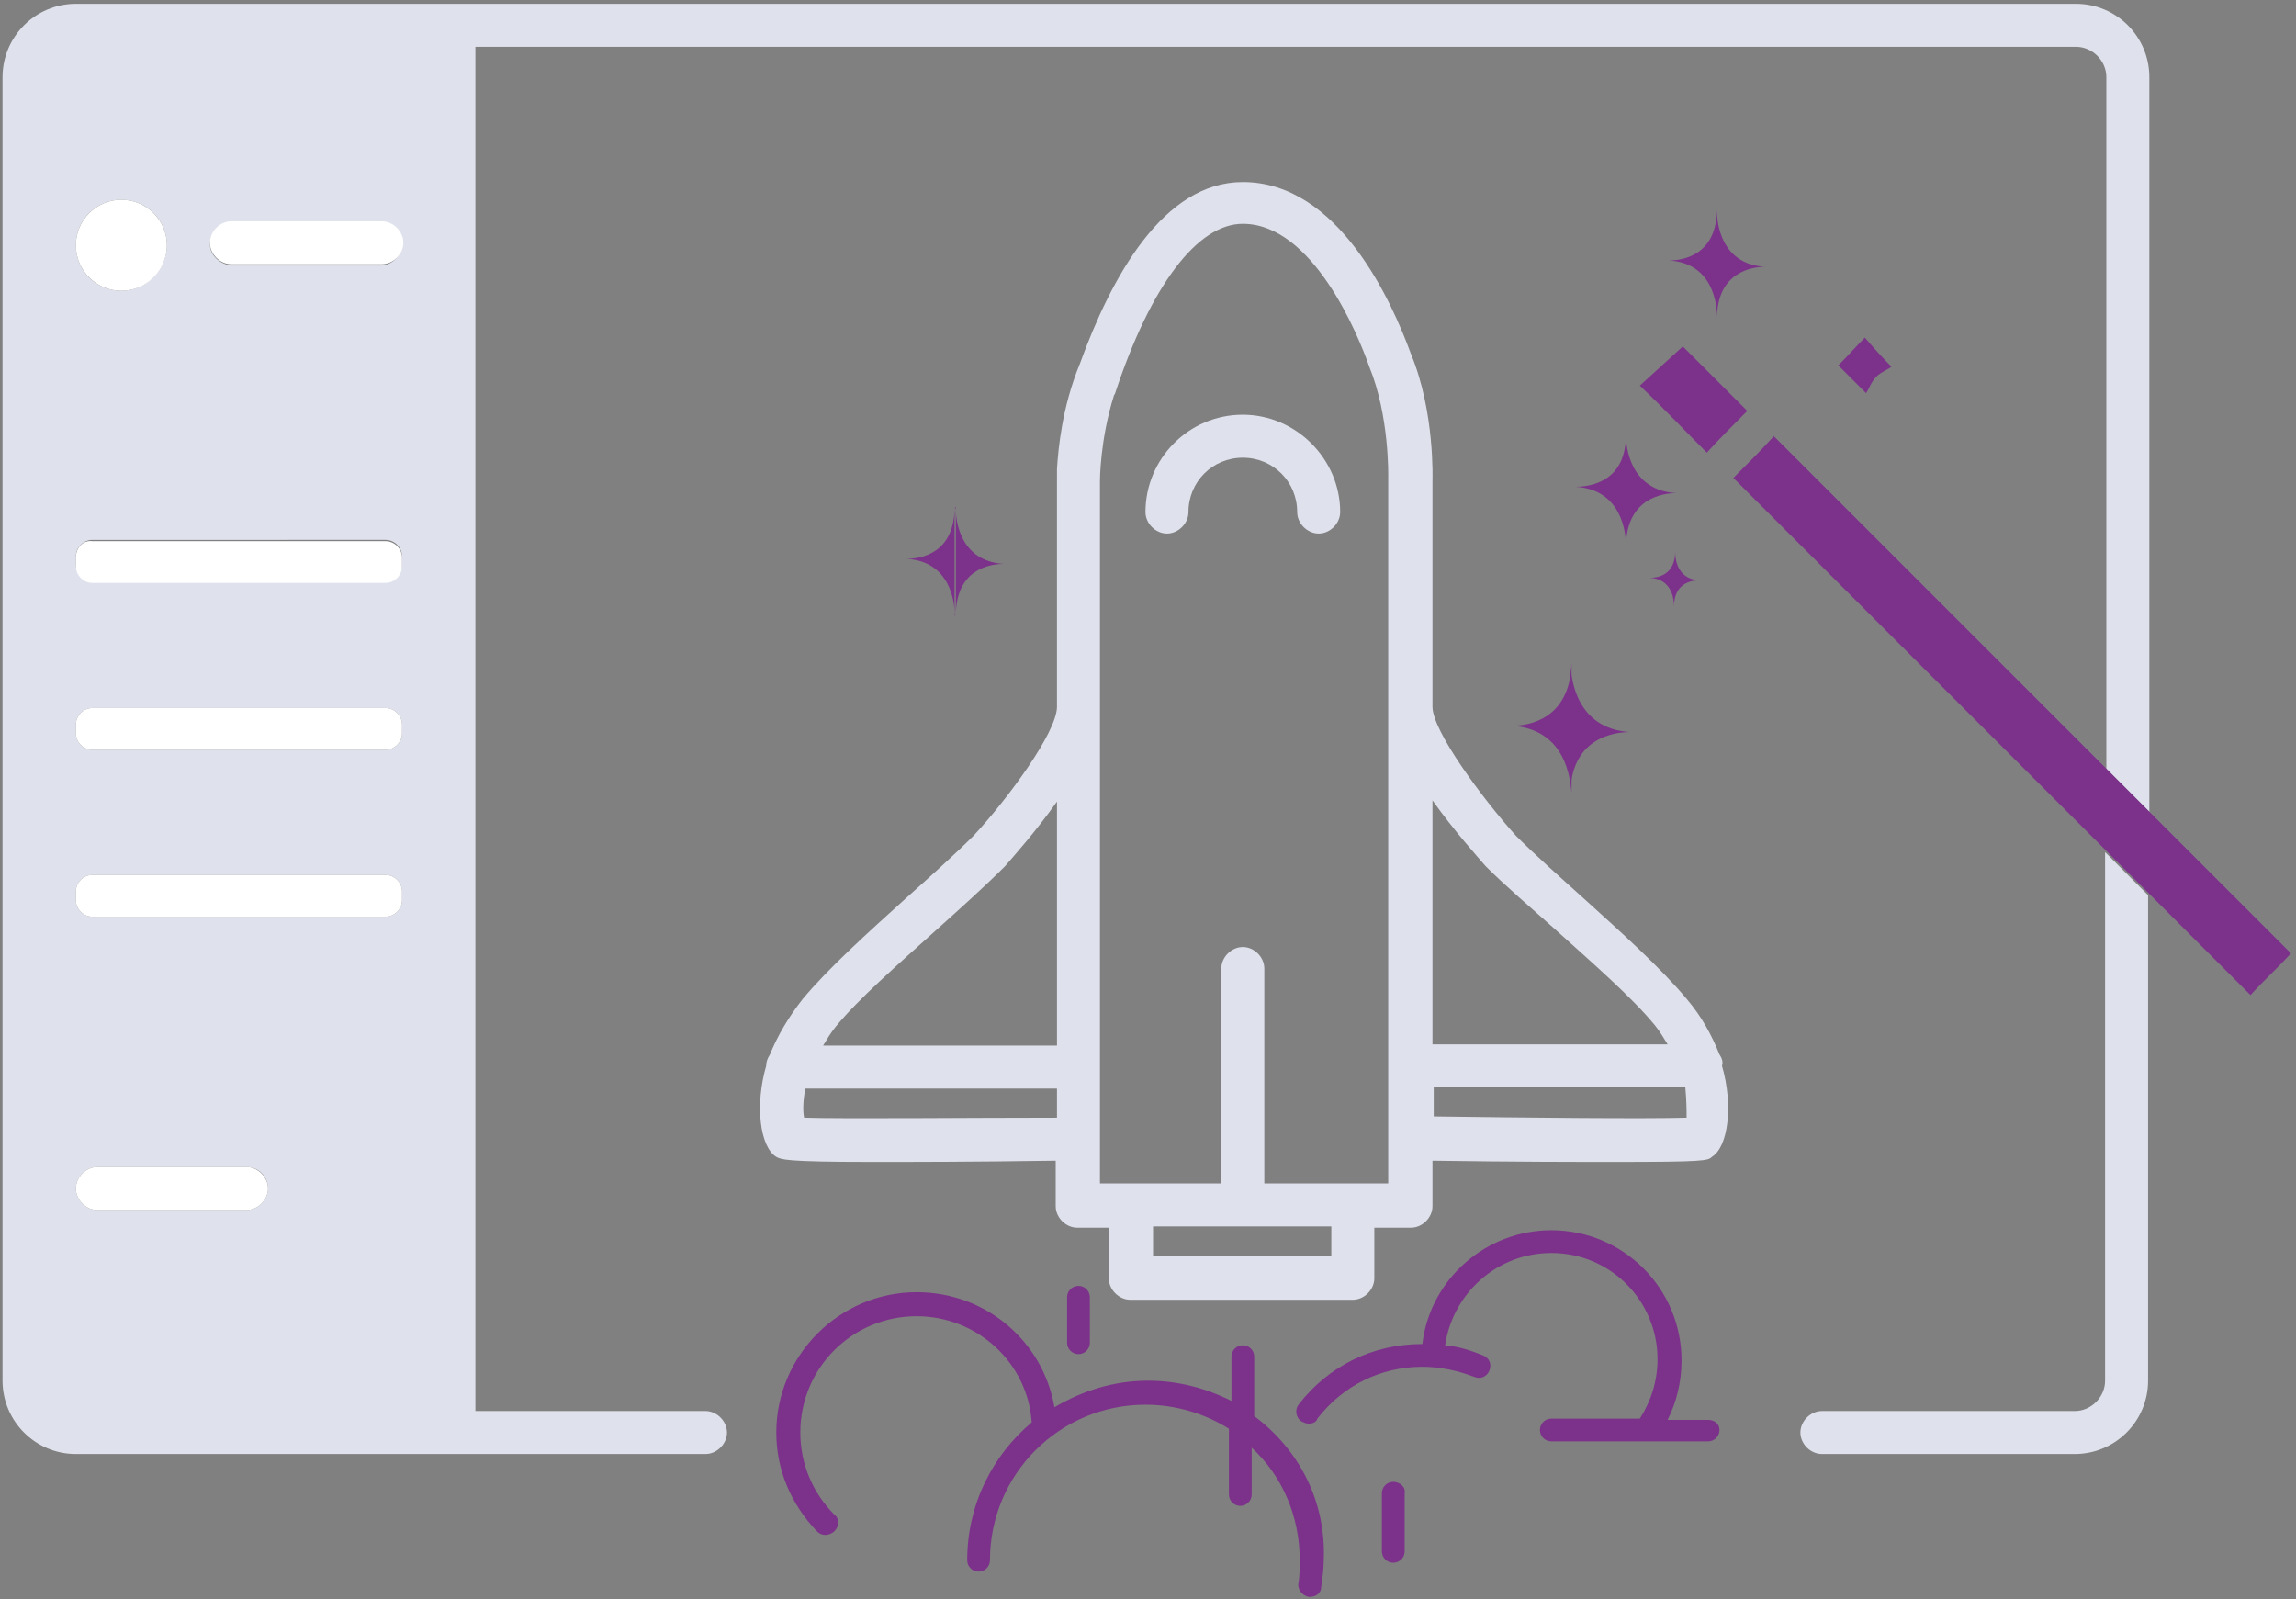 <?xml version="1.0" encoding="utf-8"?>
<!-- Generator: Adobe Illustrator 21.0.0, SVG Export Plug-In . SVG Version: 6.00 Build 0)  -->
<svg version="1.1" id="Calque_1" xmlns="http://www.w3.org/2000/svg" xmlns:xlink="http://www.w3.org/1999/xlink" x="0px" y="0px"
	 width="181.6px" height="126.5px" viewBox="0 0 181.6 126.5" style="enable-background:new 0 0 181.6 126.5;" xml:space="preserve"
	>
<rect x="0" y="0" width="181.6" height="126.5" fill="#808080" stroke="none"/>
<style type="text/css">
	.st0{fill:none;}
	.st1{fill:#DFE2EC;}
	.st2{fill:#FFFFFF;}
	.st3{fill:#7C328A;}
	.st4{fill:none;stroke:#7C328A;stroke-width:0;stroke-linecap:round;stroke-linejoin:round;}
</style>
<g>
	<path class="st0" d="M83.6,82.7V63.4c-1.7,2.4-3.5,4.4-4.1,5.1c-1.7,1.7-3.6,3.4-5.5,5.1c-3,2.7-6.1,5.4-7.9,7.6
		c-0.4,0.5-0.7,1-1,1.5H83.6z"/>
	<rect x="91.2" y="97" class="st0" width="14.1" height="2.3"/>
	<path class="st0" d="M63.7,86.1c-0.2,1-0.2,1.8-0.1,2.3c3.2,0.1,12.9,0,20-0.1v-2.3H63.7z"/>
	<path class="st0" d="M108.4,29.2C108.4,29.1,108.4,29.1,108.4,29.2C108.4,29.1,108.4,29.1,108.4,29.2c-1-2.7-4.5-11.4-10.1-11.4
		c-3.6,0-7.3,4.9-10.1,13.4c0,0.1-0.1,0.1-0.1,0.2C87,34.8,87,37.9,87,38v55.6h2.5h7v-17c0-0.9,0.8-1.7,1.7-1.7s1.7,0.8,1.7,1.7v17
		h7h2.9V38c0,0,0-0.1,0-0.1C109.9,37.7,110.1,33.1,108.4,29.2z M104.3,42.2c-0.9,0-1.7-0.8-1.7-1.7c0-2.4-1.9-4.3-4.3-4.3
		c-2.4,0-4.3,1.9-4.3,4.3c0,0.9-0.8,1.7-1.7,1.7c-0.9,0-1.7-0.8-1.7-1.7c0-4.3,3.5-7.7,7.7-7.7s7.7,3.5,7.7,7.7
		C106,41.5,105.2,42.2,104.3,42.2z"/>
	<path class="st0" d="M113.3,86.1v2.3c7.1,0.1,16.8,0.1,20,0.1c0.1-0.5,0.1-1.3-0.1-2.3H113.3z"/>
	<path class="st0" d="M131.9,82.7c-0.3-0.5-0.6-1-1-1.5c-1.8-2.2-4.9-4.9-7.9-7.6c-1.9-1.7-3.9-3.5-5.5-5c-0.6-0.7-2.5-2.8-4.2-5.2
		v19.4H131.9z"/>
	<path class="st1" d="M166.5,109.2c0,1.3-1.1,2.4-2.4,2.4h-20c-0.9,0-1.7,0.8-1.7,1.7s0.8,1.7,1.7,1.7h20c3.2,0,5.8-2.6,5.8-5.8
		V70.8c-1.1-1.1-2.3-2.3-3.4-3.4V109.2z"/>
	<path class="st1" d="M170,6.1c0-3.2-2.6-5.8-5.8-5.8H6c-3.2,0-5.8,2.6-5.8,5.8v103.1c0,3.2,2.6,5.8,5.8,5.8h49.8
		c0.9,0,1.7-0.8,1.7-1.7s-0.8-1.7-1.7-1.7H37.6V3.7h126.6c1.3,0,2.4,1.1,2.4,2.4v54.7c1.1,1.1,2.3,2.3,3.4,3.4V6.1z M30.5,42.7
		c0.7,0,1.3,0.6,1.3,1.3v0.7c0,0.7-0.6,1.3-1.3,1.3H7.3c-0.7,0-1.3-0.6-1.3-1.3v-0.7c0-0.7,0.6-1.3,1.3-1.3H30.5z M16.6,19.3
		c0-0.9,0.8-1.7,1.7-1.7h11.8c0.9,0,1.7,0.8,1.7,1.7s-0.8,1.7-1.7,1.7H18.3C17.4,20.9,16.6,20.2,16.6,19.3z M7.3,72.5
		c-0.7,0-1.3-0.6-1.3-1.3v-0.7c0-0.7,0.6-1.3,1.3-1.3h23.2c0.7,0,1.3,0.6,1.3,1.3v0.7c0,0.7-0.6,1.3-1.3,1.3H7.3z M21.2,94
		c0,0.9-0.8,1.7-1.7,1.7H7.7C6.8,95.7,6,94.9,6,94c0-0.9,0.8-1.7,1.7-1.7h11.8C20.5,92.3,21.2,93.1,21.2,94z M30.5,59.3H7.3
		C6.6,59.3,6,58.7,6,58v-0.7c0-0.7,0.6-1.3,1.3-1.3h23.2c0.7,0,1.3,0.6,1.3,1.3V58C31.8,58.7,31.2,59.3,30.5,59.3z M9.6,23
		c-2,0-3.6-1.6-3.6-3.6c0-2,1.6-3.6,3.6-3.6s3.6,1.6,3.6,3.6C13.2,21.3,11.6,23,9.6,23z"/>
	<path class="st2" d="M6,44.1v0.7c0,0.7,0.6,1.3,1.3,1.3h23.2c0.7,0,1.3-0.6,1.3-1.3v-0.7c0-0.7-0.6-1.3-1.3-1.3H7.3
		C6.6,42.7,6,43.3,6,44.1z"/>
	<path class="st2" d="M31.8,57.3c0-0.7-0.6-1.3-1.3-1.3H7.3c-0.7,0-1.3,0.6-1.3,1.3V58c0,0.7,0.6,1.3,1.3,1.3h23.2
		c0.7,0,1.3-0.6,1.3-1.3V57.3z"/>
	<path class="st2" d="M31.8,71.2v-0.7c0-0.7-0.6-1.3-1.3-1.3H7.3c-0.7,0-1.3,0.6-1.3,1.3v0.7c0,0.7,0.6,1.3,1.3,1.3h23.2
		C31.2,72.5,31.8,71.9,31.8,71.2z"/>
	<path class="st2" d="M7.7,92.3C6.8,92.3,6,93.1,6,94c0,0.9,0.8,1.7,1.7,1.7h11.8c0.9,0,1.7-0.8,1.7-1.7c0-0.9-0.8-1.7-1.7-1.7H7.7z
		"/>
	<path class="st2" d="M30.2,20.9c0.9,0,1.7-0.8,1.7-1.7s-0.8-1.7-1.7-1.7H18.3c-0.9,0-1.7,0.8-1.7,1.7s0.8,1.7,1.7,1.7H30.2z"/>
	<path class="st1" d="M98.3,32.8c-4.3,0-7.7,3.5-7.7,7.7c0,0.9,0.8,1.7,1.7,1.7c0.9,0,1.7-0.8,1.7-1.7c0-2.4,1.9-4.3,4.3-4.3
		c2.4,0,4.3,1.9,4.3,4.3c0,0.9,0.8,1.7,1.7,1.7s1.7-0.8,1.7-1.7C106,36.3,102.5,32.8,98.3,32.8z"/>
	<path class="st1" d="M136,83.4c-0.6-1.5-1.4-3-2.6-4.4c-2-2.4-5.1-5.2-8.2-8c-2-1.8-3.8-3.4-5.3-4.9c-2.7-3-6.6-8.3-6.6-10.2
		c0-0.1,0-0.3,0-0.4V38.1c0,0,0,0,0,0c0-0.2,0.2-5.5-1.7-10.1c0,0,0,0,0,0c-1.5-4.1-5.7-13.6-13.3-13.6c-6.3,0-10.4,7.5-12.9,14.4
		c-1.4,3.4-1.7,6.7-1.8,8.3c0,0.1,0,0.2,0,0.3v0.6V38v17.9c0,0,0,0,0,0c0,2-3.9,7.3-6.6,10.2c-1.5,1.5-3.4,3.2-5.3,4.9
		c-3.1,2.8-6.2,5.6-8.2,8c-1.1,1.4-2,2.9-2.6,4.4c-0.2,0.3-0.3,0.6-0.3,0.9c-0.9,3.1-0.5,6.4,0.8,7.2c0.4,0.2,0.6,0.4,7.6,0.4
		c3.2,0,7.8,0,14.5-0.1v3.6c0,0.9,0.8,1.7,1.7,1.7h2.5v4c0,0.9,0.8,1.7,1.7,1.7H107c0.9,0,1.7-0.8,1.7-1.7v-4h2.9
		c0.9,0,1.7-0.8,1.7-1.7v-3.6c6.7,0.1,11.3,0.1,14.5,0.1c7,0,7.3-0.1,7.6-0.4c1.3-0.8,1.7-4.1,0.8-7.2C136.3,84,136.2,83.7,136,83.4
		z M117.5,68.5c1.6,1.6,3.6,3.3,5.5,5c3,2.7,6.1,5.4,7.9,7.6c0.4,0.5,0.7,1,1,1.5h-18.6V63.3C115,65.7,116.9,67.8,117.5,68.5z
		 M74,73.6c1.9-1.7,3.9-3.5,5.5-5.1c0.6-0.7,2.4-2.7,4.1-5.1v19.3H65.1c0.3-0.5,0.6-1,1-1.5C67.9,79,71,76.3,74,73.6z M63.6,88.4
		c-0.1-0.5-0.1-1.3,0.1-2.3h19.9v2.3C76.5,88.4,66.8,88.5,63.6,88.4z M105.3,99.3H91.2V97h14.1V99.3z M109.9,93.6H107h-7v-17
		c0-0.9-0.8-1.7-1.7-1.7s-1.7,0.8-1.7,1.7v17h-7H87V38c0,0,0-3.2,1.1-6.7c0-0.1,0.1-0.1,0.1-0.2c2.8-8.5,6.5-13.4,10.1-13.4
		c5.5,0,9.1,8.7,10,11.3c0,0,0,0,0,0c0,0,0,0,0,0c1.6,3.9,1.5,8.6,1.5,8.8c0,0,0,0.1,0,0.1V93.6z M133.4,88.4
		c-3.2,0.1-12.9,0-20-0.1v-2.3h19.9C133.4,87.1,133.4,87.9,133.4,88.4z"/>
	<path class="st3" d="M99.2,112v-4.7c0-0.5-0.4-0.9-0.9-0.9s-0.9,0.4-0.9,0.9v3.5c-2-1-4.2-1.6-6.6-1.6c-2.7,0-5.2,0.8-7.4,2.1
		c-0.9-5.2-5.4-9.1-10.9-9.1c-6.1,0-11.1,5-11.1,11.1c0,3,1.2,5.7,3.2,7.8c0.2,0.2,0.4,0.3,0.7,0.3c0.2,0,0.5-0.1,0.7-0.3
		c0.4-0.4,0.4-1,0-1.3c-1.7-1.7-2.7-4-2.7-6.5c0-5.1,4.1-9.2,9.2-9.2c4.8,0,8.8,3.7,9.1,8.4c-3.1,2.6-5.1,6.5-5.1,10.9
		c0,0.5,0.4,0.9,0.9,0.9s0.9-0.4,0.9-0.9c0-6.8,5.5-12.3,12.3-12.3c2.4,0,4.7,0.7,6.6,1.9v5.2c0,0.5,0.4,0.9,0.9,0.9
		s0.9-0.4,0.9-0.9v-3.7c2.4,2.2,3.8,5.4,3.8,8.9c0,0.6,0,1.2-0.1,1.8c-0.1,0.5,0.3,1,0.8,1.1c0,0,0.1,0,0.1,0c0.5,0,0.9-0.3,0.9-0.8
		c0.1-0.7,0.2-1.4,0.2-2.1C104.9,118.7,102.7,114.6,99.2,112z"/>
	<path class="st3" d="M86.2,106.2v-3.6c0-0.5-0.4-0.9-0.9-0.9s-0.9,0.4-0.9,0.9v3.6c0,0.5,0.4,0.9,0.9,0.9S86.2,106.7,86.2,106.2z"
		/>
	<path class="st3" d="M110.2,117.2c-0.5,0-0.9,0.4-0.9,0.9v4.6c0,0.5,0.4,0.9,0.9,0.9s0.9-0.4,0.9-0.9v-4.6
		C111.2,117.6,110.7,117.2,110.2,117.2z"/>
	<path class="st3" d="M135.1,112.3h-3.2c0.7-1.4,1.1-3,1.1-4.7c0-5.7-4.6-10.3-10.3-10.3c-5.2,0-9.6,3.9-10.2,9l0,0
		c-3.9,0-7.4,1.7-9.8,4.8c-0.3,0.4-0.2,1,0.2,1.3c0.2,0.1,0.4,0.2,0.6,0.2c0.3,0,0.6-0.1,0.7-0.4c2-2.6,5-4.1,8.3-4.1
		c1.4,0,2.8,0.3,4.1,0.8c0.5,0.2,1,0,1.2-0.5c0.2-0.5,0-1-0.5-1.2c-1-0.4-1.9-0.7-3-0.8c0.6-4.1,4.1-7.3,8.4-7.3
		c4.7,0,8.4,3.8,8.4,8.4c0,1.7-0.5,3.3-1.4,4.7h-7c-0.5,0-0.9,0.4-0.9,0.9s0.4,0.9,0.9,0.9h12.4c0.5,0,0.9-0.4,0.9-0.9
		S135.6,112.3,135.1,112.3z"/>
	<circle class="st2" cx="9.6" cy="19.4" r="3.6"/>
	<path class="st3" d="M128.9,57.9c-4.3-0.3-4.6-4.3-4.7-5.3l0,10.3C124.2,58.4,127.6,57.9,128.9,57.9z"/>
	<path class="st3" d="M124.2,52.6l0-0.2C124.2,52.4,124.2,52.4,124.2,52.6z"/>
	<path class="st3" d="M128.9,57.9c0.2,0,0.3,0,0.5,0C129.4,57.9,129.2,57.9,128.9,57.9z"/>
	<path class="st3" d="M119.6,57.4c4.3,0.3,4.6,4.3,4.7,5.3l0-10.3C124.2,56.9,120.9,57.4,119.6,57.4z"/>
	<path class="st3" d="M124.2,62.7v0.2C124.2,62.9,124.2,62.8,124.2,62.7z"/>
	<path class="st3" d="M119.6,57.4c-0.2,0-0.3,0-0.5,0C119.1,57.4,119.3,57.4,119.6,57.4z"/>
	<path class="st3" d="M128.7,34.4v-0.2C128.7,34.2,128.7,34.3,128.7,34.4z"/>
	<path class="st3" d="M132.7,39c0.1,0,0.3,0,0.4,0C133.1,39,133,39,132.7,39z"/>
	<path class="st3" d="M124.6,38.5c3.7,0.2,4,3.7,4,4.6l0-2.1c0,0,0,0,0,0l0,2.3c0-3.9,2.9-4.3,4-4.3c-3.7-0.2-4-3.7-4-4.6l0,2.2
		c0,0,0,0,0,0l0-2.4C128.7,38.1,125.8,38.5,124.6,38.5z"/>
	<path class="st3" d="M128.7,43.1v0.2C128.7,43.3,128.7,43.2,128.7,43.1z"/>
	<path class="st3" d="M124.6,38.5c-0.1,0-0.3,0-0.4,0C124.2,38.5,124.4,38.5,124.6,38.5z"/>
	<path class="st3" d="M135.8,16.6v-0.2C135.8,16.5,135.8,16.5,135.8,16.6z"/>
	<path class="st3" d="M139.7,21c0.1,0,0.3,0,0.4,0C140.1,21,139.9,21,139.7,21z"/>
	<path class="st3" d="M132,20.6c3.5,0.2,3.8,3.5,3.8,4.4l0-2.1c0,0,0,0,0,0l0,2.3c0-3.7,2.8-4.1,3.8-4.1c-3.5-0.2-3.8-3.5-3.8-4.4
		l0,2.1c0,0,0,0,0,0l0-2.3C135.8,20.2,133.1,20.6,132,20.6z"/>
	<path class="st3" d="M135.8,24.9v0.2C135.8,25.1,135.8,25.1,135.8,24.9z"/>
	<path class="st3" d="M132,20.6c-0.1,0-0.3,0-0.4,0C131.6,20.6,131.7,20.6,132,20.6z"/>
	<path class="st3" d="M134.4,45.9c-1.8-0.1-1.9-1.8-1.9-2.2l0,1.6c0,0,0,0,0,0l0-1.7c0,1.9-1.4,2.1-2,2.1c1.8,0.1,1.9,1.8,1.9,2.2
		l0-1.3c0,0,0,0,0,0l0,1.4C132.4,46.1,133.8,45.9,134.4,45.9z"/>
	<line class="st4" x1="132.4" y1="43.7" x2="132.4" y2="43.6"/>
	<path class="st3" d="M134.4,45.9c0.1,0,0.1,0,0.2,0C134.6,45.9,134.5,45.9,134.4,45.9z"/>
	<line class="st4" x1="132.4" y1="48" x2="132.4" y2="47.9"/>
	<path class="st3" d="M130.5,45.7c-0.1,0-0.1,0-0.2,0C130.3,45.7,130.4,45.7,130.5,45.7z"/>
	<path class="st3" d="M79.4,44.6c-3.5-0.2-3.8-3.5-3.8-4.3l0,8.4C75.6,45,78.3,44.6,79.4,44.6z"/>
	<path class="st3" d="M75.6,40.3v-0.2C75.6,40.1,75.5,40.1,75.6,40.3z"/>
	<path class="st3" d="M79.4,44.6c0.1,0,0.3,0,0.4,0C79.8,44.6,79.6,44.6,79.4,44.6z"/>
	<path class="st3" d="M71.7,44.2c3.5,0.2,3.8,3.5,3.8,4.3l0-8.4C75.5,43.8,72.8,44.2,71.7,44.2z"/>
	<path class="st3" d="M75.5,48.5v0.2C75.5,48.7,75.6,48.6,75.5,48.5z"/>
	<path class="st3" d="M71.7,44.2c-0.1,0-0.3,0-0.4,0C71.3,44.2,71.5,44.2,71.7,44.2z"/>
	<path class="st3" d="M181.2,75.4c-3.7-3.7-7.5-7.5-11.2-11.2c-1.1-1.1-2.3-2.3-3.4-3.4c-8.8-8.8-17.5-17.5-26.3-26.3
		c-1,1.1-2.1,2.2-3.2,3.3c9.9,9.9,19.7,19.7,29.5,29.5c1.1,1.1,2.3,2.3,3.4,3.4c2.7,2.7,5.3,5.3,8,8C179,77.6,180.2,76.5,181.2,75.4
		z"/>
	<path class="st3" d="M135,35.8c1-1.1,2.1-2.2,3.2-3.3c-1.7-1.7-3.5-3.5-5.1-5.1c-1.1,1-2.3,2.1-3.4,3.1
		C131.6,32.3,133.3,34.1,135,35.8z"/>
	<path class="st3" d="M149.6,29c-0.8-0.8-1.5-1.6-2.1-2.3c-0.6,0.6-1.4,1.5-2.1,2.2c0.7,0.7,1.5,1.5,2.2,2.2
		c0.2-0.3,0.4-0.9,0.8-1.3C148.8,29.4,149.4,29.2,149.6,29z"/>
</g>
</svg>
